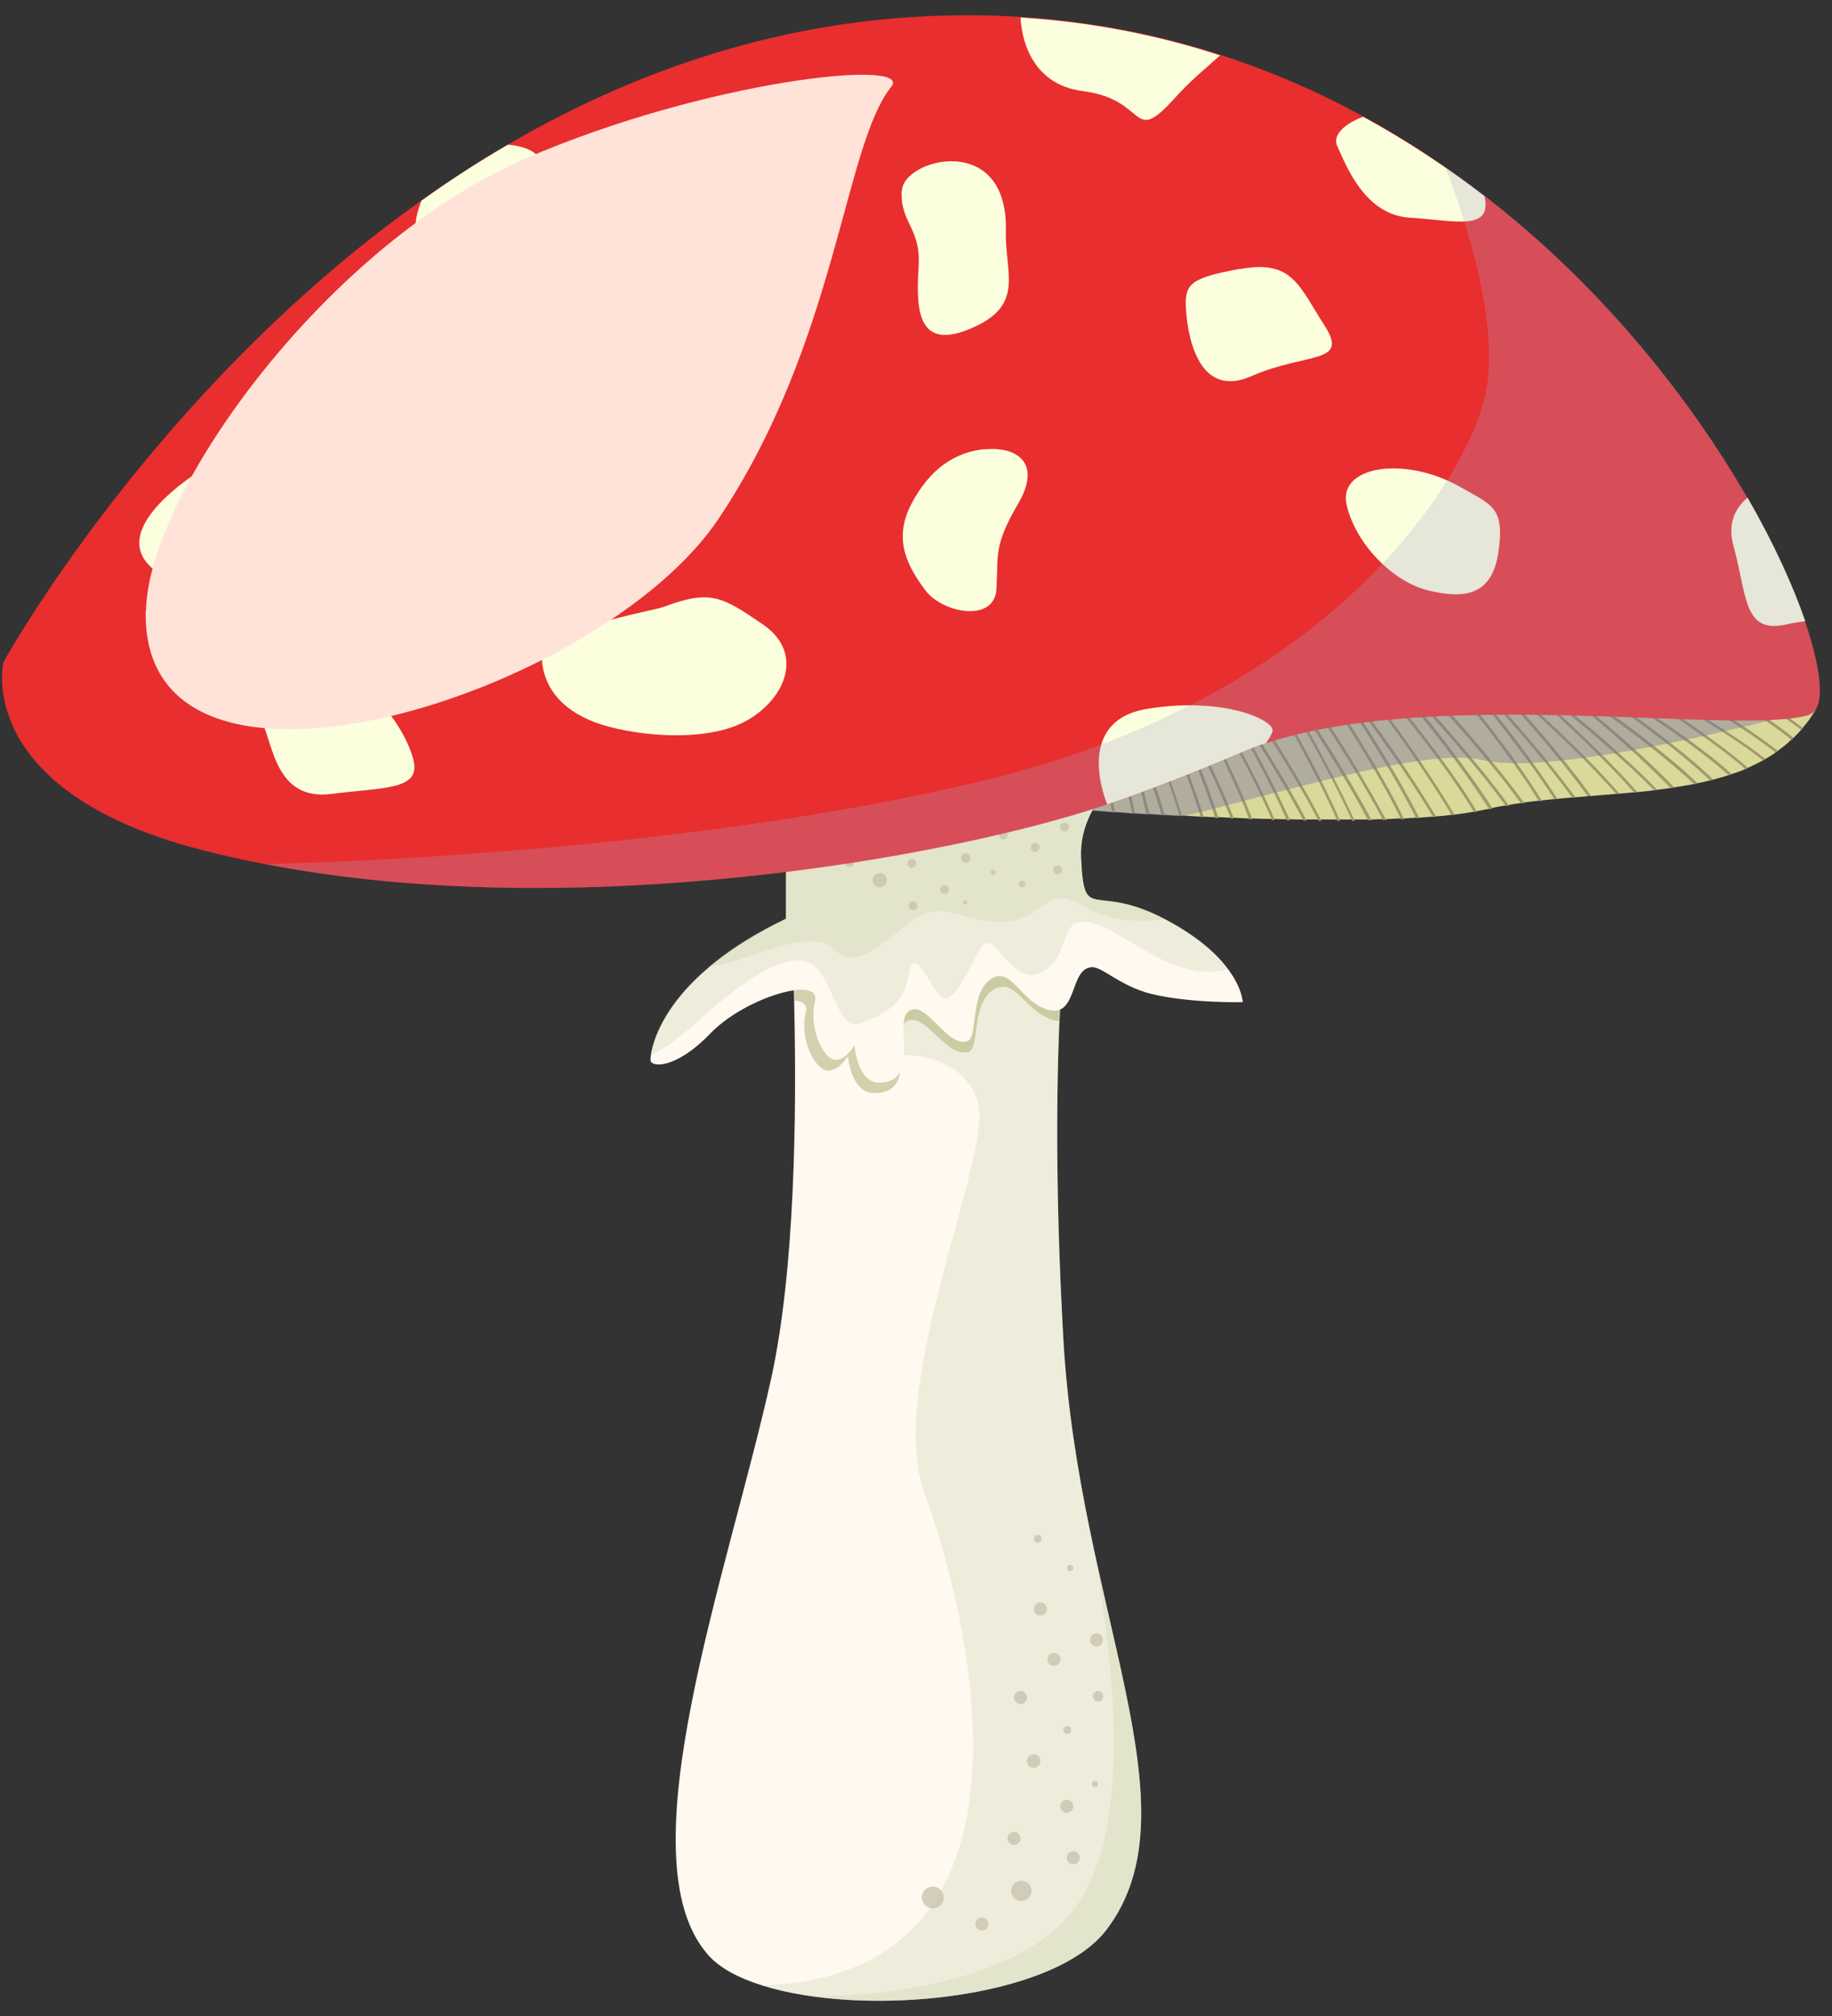 <svg width="60" height="66" viewBox="0 0 60 66" fill="none" xmlns="http://www.w3.org/2000/svg">
<rect x="0" y="0" width="60" height="66" fill="#333333" stroke="none"/>
<path d="M59.415 23.314C59.303 23.502 59.184 23.665 59.047 23.819C59.03 23.845 59.013 23.862 58.996 23.887C58.91 23.981 58.833 24.067 58.739 24.152C58.713 24.178 58.696 24.195 58.671 24.212C58.534 24.349 58.388 24.46 58.234 24.572C58.209 24.597 58.183 24.614 58.157 24.631C58.055 24.708 57.944 24.777 57.833 24.837C57.807 24.854 57.773 24.871 57.747 24.888C57.593 24.974 57.431 25.05 57.268 25.127C57.242 25.145 57.208 25.153 57.174 25.17C57.029 25.239 56.875 25.29 56.712 25.341C56.678 25.35 56.644 25.367 56.618 25.375C56.456 25.427 56.284 25.478 56.113 25.521C56.079 25.521 56.045 25.538 56.011 25.547C55.874 25.581 55.737 25.615 55.592 25.641C55.557 25.641 55.523 25.658 55.489 25.666C55.275 25.709 55.053 25.743 54.831 25.777C54.796 25.777 54.762 25.786 54.719 25.794C54.574 25.82 54.428 25.837 54.283 25.854C54.249 25.854 54.215 25.863 54.172 25.872C53.992 25.897 53.813 25.914 53.625 25.931C53.59 25.931 53.556 25.931 53.513 25.94C53.351 25.957 53.197 25.966 53.034 25.983C53 25.983 52.966 25.983 52.923 25.991C52.65 26.017 52.376 26.034 52.094 26.06C52.059 26.06 52.025 26.06 51.991 26.068C51.854 26.077 51.717 26.094 51.581 26.102C51.546 26.102 51.512 26.102 51.478 26.111C51.315 26.12 51.153 26.137 50.999 26.154C50.965 26.154 50.931 26.154 50.896 26.162C50.759 26.179 50.623 26.188 50.477 26.205C50.443 26.205 50.409 26.205 50.383 26.214C50.221 26.231 50.058 26.256 49.904 26.273C49.87 26.273 49.836 26.282 49.81 26.291C49.682 26.308 49.553 26.325 49.417 26.351C49.383 26.351 49.348 26.351 49.314 26.368C49.16 26.393 49.015 26.419 48.861 26.453C48.827 26.453 48.792 26.47 48.767 26.479C48.638 26.504 48.51 26.53 48.373 26.556C48.339 26.556 48.313 26.564 48.279 26.573C48.074 26.607 47.869 26.641 47.646 26.667C47.612 26.667 47.578 26.667 47.544 26.675C47.373 26.701 47.202 26.718 47.022 26.727C46.988 26.727 46.953 26.727 46.928 26.735C46.782 26.744 46.629 26.761 46.475 26.77C46.44 26.77 46.406 26.77 46.38 26.77C46.244 26.778 46.115 26.787 45.978 26.795C45.944 26.795 45.91 26.795 45.884 26.795C45.722 26.795 45.559 26.812 45.388 26.821C45.354 26.821 45.32 26.821 45.294 26.821C45.166 26.821 45.038 26.821 44.909 26.829C44.875 26.829 44.841 26.829 44.807 26.829C44.67 26.829 44.525 26.829 44.388 26.829H44.294C44.165 26.829 44.037 26.829 43.9 26.829H43.806C43.635 26.829 43.464 26.829 43.293 26.829C43.259 26.829 43.225 26.829 43.19 26.829C43.062 26.829 42.934 26.829 42.797 26.829H42.694C42.549 26.829 42.395 26.829 42.258 26.821C42.224 26.821 42.19 26.821 42.156 26.821C42.019 26.821 41.89 26.821 41.754 26.812C41.719 26.812 41.685 26.812 41.659 26.812C41.446 26.812 41.24 26.804 41.027 26.795C40.992 26.795 40.958 26.795 40.924 26.795C40.753 26.795 40.582 26.778 40.419 26.77C40.385 26.77 40.351 26.77 40.317 26.77C40.18 26.77 40.034 26.752 39.898 26.752C39.863 26.752 39.829 26.752 39.803 26.752C39.675 26.752 39.547 26.744 39.419 26.735C39.384 26.735 39.35 26.735 39.325 26.735C39.136 26.727 38.948 26.71 38.769 26.701C38.752 26.701 38.743 26.701 38.726 26.701C38.692 26.701 38.657 26.701 38.632 26.701C38.461 26.701 38.29 26.684 38.136 26.675C38.102 26.675 38.067 26.675 38.042 26.675C37.905 26.667 37.768 26.65 37.64 26.65C37.605 26.65 37.571 26.65 37.546 26.65C37.409 26.641 37.289 26.633 37.169 26.624C37.135 26.624 37.109 26.624 37.075 26.624C36.861 26.607 36.673 26.59 36.502 26.581C36.468 26.581 36.442 26.581 36.408 26.581C36.006 26.547 35.775 26.53 35.775 26.53C35.775 26.53 35.955 26.273 36.246 25.889C36.271 25.863 36.288 25.829 36.314 25.794C36.434 25.632 36.571 25.452 36.725 25.264C36.75 25.239 36.767 25.204 36.793 25.179C36.87 25.085 36.956 24.982 37.041 24.879C37.067 24.854 37.084 24.828 37.109 24.794C37.161 24.726 37.221 24.657 37.289 24.589C37.306 24.563 37.332 24.537 37.349 24.512C37.46 24.383 37.571 24.255 37.682 24.135C37.708 24.11 37.725 24.093 37.751 24.067C37.811 23.998 37.862 23.939 37.931 23.879C37.999 23.81 38.059 23.733 38.127 23.665C38.153 23.639 38.17 23.622 38.196 23.596C38.273 23.52 38.35 23.443 38.427 23.366C38.452 23.34 38.469 23.323 38.495 23.297C38.529 23.271 38.555 23.237 38.589 23.203C38.615 23.177 38.632 23.16 38.657 23.143C38.88 22.921 39.111 22.724 39.342 22.536C39.367 22.519 39.384 22.493 39.41 22.476C39.633 22.305 39.846 22.151 40.069 22.014C41.044 21.433 46.278 20.979 51.084 21.056C51.623 21.056 52.154 21.082 52.667 21.099C52.992 21.116 53.317 21.133 53.633 21.151C53.702 21.151 53.77 21.151 53.838 21.159C54.095 21.176 54.343 21.202 54.591 21.219C54.659 21.219 54.736 21.227 54.813 21.236C57.944 21.535 60.125 22.185 59.389 23.366L59.415 23.314Z" fill="#D9D99A"/>
<path d="M58.739 24.161C58.739 24.161 58.696 24.204 58.671 24.221C58.192 23.827 57.499 23.366 56.763 22.912C55.686 22.245 54.523 21.578 53.753 21.159C53.719 21.133 53.684 21.116 53.65 21.099C53.206 20.851 52.915 20.706 52.915 20.706L52.958 20.62C52.958 20.62 53.308 20.808 53.855 21.108C54.36 21.381 55.027 21.758 55.72 22.168C56.832 22.818 58.012 23.562 58.739 24.152V24.161Z" fill="#A3986C"/>
<path d="M59.047 23.827C59.047 23.827 59.013 23.87 58.996 23.896C58.525 23.537 57.91 23.126 57.26 22.715C56.344 22.142 55.361 21.587 54.617 21.176C54.488 21.099 54.36 21.031 54.249 20.971C53.744 20.689 53.411 20.517 53.411 20.517L53.453 20.44C53.453 20.44 54.027 20.74 54.839 21.202C55.25 21.433 55.728 21.706 56.216 21.988C57.234 22.587 58.32 23.263 59.047 23.836V23.827Z" fill="#A3986C"/>
<path d="M58.234 24.581C58.234 24.581 58.183 24.623 58.157 24.64C57.678 24.264 57.046 23.836 56.37 23.417C55.292 22.75 54.121 22.083 53.359 21.664C52.846 21.39 52.521 21.211 52.521 21.211L52.564 21.134C52.564 21.134 53.881 21.827 55.327 22.682C56.387 23.306 57.508 24.008 58.234 24.589V24.581Z" fill="#A3986C"/>
<path d="M57.833 24.845C57.833 24.845 57.773 24.879 57.747 24.896C57.276 24.52 56.635 24.093 55.959 23.673C54.882 23.006 53.719 22.339 52.949 21.929C52.444 21.646 52.111 21.475 52.111 21.475L52.154 21.398C52.154 21.398 53.471 22.091 54.916 22.947C55.977 23.571 57.097 24.272 57.833 24.854V24.845Z" fill="#A3986C"/>
<path d="M57.259 25.136C57.259 25.136 57.2 25.162 57.165 25.179C56.729 24.794 56.156 24.367 55.54 23.939C54.514 23.212 53.394 22.502 52.667 22.049C52.179 21.75 51.863 21.561 51.863 21.561L51.906 21.484C51.906 21.484 53.171 22.246 54.557 23.161C55.532 23.811 56.567 24.538 57.259 25.145V25.136Z" fill="#A3986C"/>
<path d="M56.712 25.35C56.712 25.35 56.644 25.375 56.618 25.384C56.156 24.956 55.48 24.452 54.762 23.947C53.727 23.229 52.607 22.519 51.871 22.066C51.384 21.766 51.067 21.578 51.067 21.578L51.11 21.501C51.11 21.501 52.376 22.254 53.77 23.169C54.873 23.887 56.036 24.708 56.721 25.35H56.712Z" fill="#A3986C"/>
<path d="M55.592 25.649C55.592 25.649 55.523 25.666 55.489 25.675C55.061 25.264 54.488 24.794 53.881 24.315C52.889 23.554 51.811 22.801 51.11 22.314C50.64 21.988 50.332 21.792 50.332 21.792L50.383 21.715C50.383 21.715 51.606 22.519 52.932 23.485C53.907 24.195 54.933 24.991 55.592 25.64V25.649Z" fill="#A3986C"/>
<path d="M56.113 25.53C56.113 25.53 56.045 25.547 56.011 25.555C55.583 25.145 55.002 24.657 54.386 24.187C53.394 23.426 52.316 22.673 51.615 22.186C51.144 21.861 50.836 21.664 50.836 21.664L50.879 21.587C50.879 21.587 52.102 22.391 53.428 23.357C54.411 24.076 55.455 24.871 56.105 25.521L56.113 25.53Z" fill="#A3986C"/>
<path d="M54.831 25.786C54.831 25.786 54.762 25.794 54.719 25.803C54.386 25.461 53.992 25.084 53.59 24.708C52.684 23.878 51.683 23.058 51.025 22.527C50.623 22.202 50.349 21.988 50.306 21.954L50.358 21.886C50.358 21.886 51.495 22.767 52.727 23.819C53.471 24.46 54.249 25.161 54.831 25.777V25.786Z" fill="#A3986C"/>
<path d="M54.283 25.854C54.283 25.854 54.215 25.863 54.172 25.871C53.864 25.555 53.505 25.213 53.129 24.879C52.222 24.058 51.221 23.229 50.563 22.707C50.127 22.356 49.844 22.134 49.844 22.134L49.904 22.065C49.904 22.065 51.042 22.946 52.273 23.998C52.975 24.606 53.71 25.264 54.283 25.863V25.854Z" fill="#A3986C"/>
<path d="M53.625 25.931C53.625 25.931 53.556 25.931 53.513 25.939C53.257 25.648 52.975 25.349 52.675 25.041C51.828 24.177 50.879 23.305 50.263 22.749C49.853 22.381 49.588 22.151 49.579 22.151L49.639 22.082C49.639 22.082 50.708 23.014 51.871 24.126C52.487 24.716 53.111 25.349 53.625 25.931Z" fill="#A3986C"/>
<path d="M53.043 25.982C53.043 25.982 52.975 25.982 52.932 25.991C52.633 25.649 52.273 25.273 51.906 24.896C51.05 24.032 50.101 23.169 49.485 22.621C49.075 22.253 48.801 22.023 48.801 22.023L48.861 21.954C48.861 21.954 49.938 22.878 51.102 23.99C51.786 24.64 52.504 25.358 53.043 25.991V25.982Z" fill="#A3986C"/>
<path d="M52.102 26.06C52.102 26.06 52.034 26.06 52 26.068C51.777 25.76 51.521 25.427 51.264 25.102C50.52 24.178 49.69 23.237 49.134 22.639C48.767 22.237 48.536 21.989 48.536 21.989L48.604 21.929C48.604 21.929 49.562 22.929 50.58 24.127C51.119 24.76 51.675 25.435 52.111 26.06H52.102Z" fill="#A3986C"/>
<path d="M51.598 26.112C51.598 26.112 51.529 26.112 51.495 26.12C51.281 25.821 51.042 25.513 50.794 25.197C50.05 24.273 49.211 23.332 48.664 22.733C48.296 22.331 48.065 22.083 48.057 22.083L48.125 22.023C48.125 22.023 49.083 23.024 50.101 24.221C50.623 24.837 51.161 25.504 51.598 26.103V26.112Z" fill="#A3986C"/>
<path d="M51.007 26.162C51.007 26.162 50.939 26.162 50.905 26.171C50.725 25.88 50.52 25.581 50.306 25.281C49.622 24.323 48.861 23.357 48.348 22.733C48.005 22.322 47.792 22.066 47.792 22.057L47.86 21.997C47.86 21.997 48.75 23.041 49.682 24.272C50.144 24.888 50.623 25.546 51.007 26.154V26.162Z" fill="#A3986C"/>
<path d="M50.494 26.223C50.494 26.223 50.426 26.223 50.4 26.231C50.169 25.846 49.879 25.427 49.579 25.008C48.895 24.05 48.125 23.084 47.612 22.468C47.27 22.058 47.048 21.801 47.048 21.801L47.116 21.741C47.116 21.741 48.005 22.776 48.955 24.008C49.511 24.735 50.084 25.53 50.503 26.223H50.494Z" fill="#A3986C"/>
<path d="M49.913 26.291C49.913 26.291 49.844 26.3 49.819 26.308C49.596 26.009 49.357 25.684 49.1 25.367C48.356 24.444 47.518 23.503 46.971 22.904C46.603 22.511 46.372 22.254 46.372 22.254L46.44 22.194C46.44 22.194 47.398 23.195 48.416 24.392C48.946 25.017 49.485 25.684 49.921 26.291H49.913Z" fill="#A3986C"/>
<path d="M49.425 26.375C49.425 26.375 49.357 26.375 49.323 26.393C49.109 26.093 48.861 25.785 48.613 25.469C47.869 24.545 47.039 23.605 46.492 23.006C46.124 22.612 45.885 22.356 45.885 22.356L45.953 22.296C45.953 22.296 46.911 23.297 47.928 24.494C48.45 25.11 48.989 25.768 49.425 26.375Z" fill="#A3986C"/>
<path d="M48.869 26.471C48.869 26.471 48.801 26.488 48.775 26.497C48.587 26.197 48.365 25.872 48.142 25.556C47.467 24.598 46.697 23.631 46.192 23.007C45.85 22.596 45.636 22.331 45.636 22.331L45.705 22.271C45.705 22.271 46.594 23.306 47.526 24.547C48.005 25.171 48.493 25.855 48.886 26.471H48.869Z" fill="#A3986C"/>
<path d="M48.373 26.573C48.373 26.573 48.313 26.581 48.279 26.59C48.031 26.18 47.723 25.726 47.407 25.273C46.723 24.315 45.944 23.357 45.44 22.733C45.098 22.322 44.875 22.066 44.875 22.066L44.944 22.006C44.944 22.006 45.833 23.041 46.774 24.272C47.355 25.034 47.954 25.855 48.373 26.573Z" fill="#A3986C"/>
<path d="M47.646 26.676C47.646 26.676 47.578 26.676 47.544 26.685C47.381 26.411 47.202 26.112 47.013 25.829C46.389 24.854 45.671 23.862 45.192 23.229C44.875 22.81 44.67 22.537 44.67 22.537L44.738 22.485C44.738 22.485 45.568 23.546 46.44 24.812C46.859 25.427 47.287 26.078 47.638 26.676H47.646Z" fill="#A3986C"/>
<path d="M47.031 26.744C47.031 26.744 46.962 26.744 46.936 26.752C46.774 26.47 46.586 26.171 46.389 25.871C45.765 24.896 45.046 23.904 44.576 23.271C44.259 22.852 44.054 22.579 44.054 22.579L44.123 22.527C44.123 22.527 44.952 23.588 45.825 24.854C46.244 25.469 46.68 26.137 47.039 26.744H47.031Z" fill="#A3986C"/>
<path d="M46.475 26.787C46.475 26.787 46.406 26.787 46.38 26.787C45.756 25.547 44.824 24.076 44.268 23.229C43.986 22.793 43.798 22.519 43.789 22.519L43.866 22.468C43.866 22.468 44.627 23.562 45.406 24.854C45.79 25.478 46.167 26.154 46.483 26.77L46.475 26.787Z" fill="#A3986C"/>
<path d="M45.978 26.821C45.978 26.821 45.91 26.821 45.885 26.821C45.26 25.513 44.182 23.819 43.558 22.887C43.267 22.451 43.079 22.177 43.079 22.177L43.156 22.126C43.156 22.126 43.917 23.221 44.704 24.512C45.175 25.273 45.645 26.103 45.987 26.821H45.978Z" fill="#A3986C"/>
<path d="M45.388 26.846C45.388 26.846 45.32 26.846 45.294 26.846C44.687 25.692 43.892 24.434 43.387 23.673C43.105 23.237 42.917 22.963 42.917 22.963L42.994 22.912C42.994 22.912 43.746 24.007 44.525 25.307C44.824 25.811 45.132 26.342 45.397 26.846H45.388Z" fill="#A3986C"/>
<path d="M44.909 26.855C44.909 26.855 44.841 26.855 44.807 26.855C44.2 25.7 43.396 24.434 42.9 23.665C42.617 23.228 42.429 22.955 42.429 22.955L42.506 22.903C42.506 22.903 43.259 23.998 44.037 25.298C44.336 25.803 44.653 26.333 44.918 26.846L44.909 26.855Z" fill="#A3986C"/>
<path d="M44.379 26.873H44.285C43.755 25.701 43.045 24.41 42.592 23.631C42.335 23.187 42.164 22.913 42.164 22.913L42.241 22.87C42.241 22.87 42.917 23.991 43.601 25.308C43.866 25.821 44.14 26.36 44.371 26.881L44.379 26.873Z" fill="#A3986C"/>
<path d="M43.892 26.872H43.798C43.25 25.606 42.412 24.093 41.907 23.22C41.651 22.775 41.48 22.502 41.48 22.502L41.557 22.459C41.557 22.459 42.241 23.579 42.934 24.896C43.276 25.547 43.618 26.239 43.892 26.881V26.872Z" fill="#A3986C"/>
<path d="M43.284 26.872C43.284 26.872 43.216 26.872 43.182 26.872C42.566 25.683 41.719 24.34 41.198 23.553C40.915 23.117 40.727 22.843 40.727 22.843L40.804 22.792C40.804 22.792 41.557 23.887 42.335 25.187C42.669 25.743 43.002 26.324 43.284 26.88V26.872Z" fill="#A3986C"/>
<path d="M42.788 26.863H42.686C42.07 25.674 41.223 24.34 40.71 23.553C40.428 23.117 40.24 22.843 40.24 22.843L40.317 22.792C40.317 22.792 41.069 23.887 41.848 25.187C42.173 25.734 42.515 26.316 42.797 26.872L42.788 26.863Z" fill="#A3986C"/>
<path d="M42.25 26.856C42.25 26.856 42.181 26.856 42.147 26.856C41.617 25.65 40.873 24.307 40.411 23.503C40.154 23.058 39.983 22.785 39.983 22.776L40.06 22.733C40.06 22.733 40.736 23.854 41.428 25.171C41.719 25.727 42.002 26.3 42.25 26.856Z" fill="#A3986C"/>
<path d="M41.754 26.847C41.754 26.847 41.685 26.847 41.659 26.847C41.112 25.556 40.248 23.999 39.727 23.11C39.564 22.819 39.427 22.605 39.359 22.485C39.316 22.417 39.299 22.383 39.299 22.383L39.376 22.34C39.376 22.34 39.393 22.374 39.427 22.434C39.598 22.725 40.171 23.683 40.753 24.777C41.112 25.462 41.48 26.189 41.754 26.856V26.847Z" fill="#A3986C"/>
<path d="M41.018 26.822C41.018 26.822 40.95 26.822 40.915 26.822C40.847 26.651 40.779 26.479 40.71 26.3C40.274 25.265 39.752 24.221 39.402 23.546C39.171 23.093 39.017 22.81 39.017 22.81L39.094 22.768C39.094 22.768 39.709 23.896 40.334 25.239C40.573 25.752 40.813 26.3 41.018 26.822Z" fill="#A3986C"/>
<path d="M40.411 26.795C40.411 26.795 40.342 26.795 40.308 26.795C40.24 26.607 40.163 26.418 40.077 26.23C39.641 25.195 39.119 24.143 38.769 23.468C38.709 23.348 38.649 23.237 38.598 23.143C38.461 22.886 38.384 22.732 38.384 22.732L38.461 22.689C38.461 22.689 38.538 22.835 38.666 23.083C38.897 23.519 39.299 24.297 39.701 25.161C39.949 25.691 40.197 26.265 40.411 26.795Z" fill="#A3986C"/>
<path d="M39.898 26.777C39.898 26.777 39.829 26.777 39.803 26.777C39.41 25.554 38.837 24.186 38.478 23.373C38.469 23.348 38.461 23.331 38.452 23.305C38.273 22.903 38.153 22.646 38.153 22.646L38.238 22.612C38.238 22.612 38.35 22.852 38.521 23.237C38.717 23.69 39 24.34 39.282 25.05C39.504 25.614 39.718 26.213 39.906 26.777H39.898Z" fill="#A3986C"/>
<path d="M39.419 26.752C39.419 26.752 39.35 26.752 39.325 26.752C39.017 25.734 38.538 24.529 38.144 23.613C38.033 23.348 37.922 23.1 37.828 22.895C37.631 22.45 37.503 22.177 37.494 22.177L37.58 22.134C37.58 22.134 37.853 22.715 38.213 23.536C38.35 23.853 38.495 24.203 38.64 24.571C38.923 25.281 39.213 26.059 39.419 26.744V26.752Z" fill="#A3986C"/>
<path d="M38.726 26.709C38.726 26.709 38.657 26.709 38.632 26.709C38.358 25.803 37.999 24.845 37.7 24.092C37.605 23.861 37.52 23.647 37.443 23.468C37.263 23.032 37.144 22.758 37.144 22.758L37.229 22.724C37.229 22.724 37.46 23.254 37.759 24.032C37.896 24.366 38.033 24.742 38.178 25.136C38.367 25.649 38.555 26.196 38.717 26.726L38.726 26.709Z" fill="#A3986C"/>
<path d="M38.136 26.676C38.136 26.676 38.067 26.676 38.042 26.676C37.836 25.966 37.563 25.205 37.315 24.546C37.135 24.085 36.964 23.657 36.836 23.332C36.656 22.896 36.536 22.622 36.536 22.622L36.622 22.588C36.622 22.588 36.981 23.4 37.383 24.47C37.452 24.64 37.52 24.812 37.58 24.991C37.785 25.538 37.982 26.12 38.144 26.676H38.136Z" fill="#A3986C"/>
<path d="M37.64 26.641C37.64 26.641 37.571 26.641 37.546 26.641C37.409 26.042 37.238 25.418 37.067 24.836C36.87 24.195 36.673 23.596 36.536 23.177C36.391 22.766 36.297 22.51 36.297 22.51L36.383 22.476C36.383 22.476 36.759 23.502 37.135 24.751C37.315 25.358 37.503 26.016 37.64 26.641Z" fill="#A3986C"/>
<path d="M37.169 26.608C37.169 26.608 37.109 26.608 37.075 26.608C36.981 26.171 36.87 25.692 36.742 25.23C36.468 24.247 36.152 23.28 35.938 22.656C35.792 22.246 35.698 21.98 35.698 21.98L35.784 21.946C35.784 21.946 36.365 23.511 36.819 25.145C36.956 25.641 37.075 26.146 37.169 26.616V26.608Z" fill="#A3986C"/>
<path d="M36.511 26.555C36.511 26.555 36.451 26.555 36.417 26.555C36.374 26.325 36.314 26.094 36.254 25.854C35.963 24.674 35.544 23.417 35.288 22.664C35.142 22.253 35.048 21.988 35.048 21.988L35.134 21.954C35.134 21.954 35.869 23.93 36.331 25.76C36.4 26.034 36.459 26.299 36.511 26.564V26.555Z" fill="#A3986C"/>
<g style="mix-blend-mode:multiply" opacity="0.4">
<path d="M58.517 23.442C58.517 23.442 50.913 25.47 48.536 24.879C46.791 24.443 41.899 25.974 38.769 26.718C38.752 26.718 38.743 26.718 38.726 26.718C38.692 26.718 38.657 26.718 38.632 26.718C38.461 26.718 38.29 26.701 38.136 26.692C38.102 26.692 38.067 26.692 38.042 26.692C37.905 26.684 37.768 26.667 37.64 26.667C37.605 26.667 37.571 26.667 37.546 26.667C37.409 26.658 37.289 26.65 37.169 26.641C37.135 26.641 37.109 26.641 37.075 26.641C36.861 26.624 36.673 26.607 36.502 26.598C36.468 26.598 36.442 26.598 36.408 26.598C36.006 26.564 35.775 26.547 35.775 26.547C35.775 26.547 35.955 26.291 36.246 25.906C36.271 25.88 36.288 25.846 36.314 25.812C36.434 25.649 36.571 25.47 36.725 25.281C36.75 25.256 36.767 25.221 36.793 25.196C36.87 25.102 36.956 24.999 37.041 24.896C37.067 24.871 37.084 24.845 37.109 24.811C37.161 24.742 37.221 24.674 37.289 24.606C37.306 24.58 37.332 24.554 37.349 24.529C37.46 24.4 37.571 24.272 37.682 24.152C37.708 24.127 37.725 24.11 37.751 24.084C37.811 24.015 37.862 23.956 37.931 23.896L51.076 21.073L52.042 20.868L52.658 21.125L58.5 23.52L58.517 23.442Z" fill="#736CA3"/>
</g>
<path d="M36.237 63.179C34.501 65.454 28.309 66.052 24.965 65.001C24.169 64.752 23.536 64.41 23.169 63.974C20.415 60.793 23.844 51.513 25.256 45.133C26.025 41.635 26.102 36.589 26.008 32.74C25.948 30.157 25.811 28.122 25.76 27.446C25.752 27.292 25.743 27.206 25.743 27.206C25.743 27.206 37.469 22.425 36.365 24.076C36.271 24.221 36.177 24.401 36.083 24.615C35.647 25.607 35.228 27.352 34.954 29.909C34.843 30.944 34.758 32.116 34.698 33.424C34.578 36.238 34.595 39.702 34.826 43.841C35.331 52.727 39.273 59.193 36.237 63.179Z" fill="#FFF9F0"/>
<g style="mix-blend-mode:multiply" opacity="0.27">
<path d="M36.237 63.178C34.723 65.154 29.848 65.872 26.402 65.325C26.35 65.325 26.316 65.316 26.308 65.308C25.828 65.231 25.384 65.128 24.973 65C34.467 64.675 31.927 53.411 30.259 48.818C29.019 45.414 32.5 37.785 32.038 36.126C31.576 34.467 29.6 34.544 29.6 34.544L28.54 31.644L34.954 29.908C34.843 30.943 34.758 32.115 34.698 33.423C34.578 36.237 34.595 39.701 34.826 43.84C34.988 46.629 35.484 49.186 35.998 51.495C37.118 56.541 38.315 60.441 36.237 63.169V63.178Z" fill="#C0CCA3"/>
</g>
<g style="mix-blend-mode:multiply" opacity="0.53">
<path d="M36.083 24.623C35.459 26.009 34.903 28.891 34.706 33.432C34.663 33.432 34.629 33.432 34.578 33.415C33.569 33.184 33.278 31.944 32.534 32.406C31.798 32.868 32.098 34.313 31.721 34.433C30.994 34.664 30.276 33.073 29.686 33.441C29.096 33.809 30.148 35.784 28.625 35.784C27.864 35.784 27.77 34.57 27.77 34.57C27.77 34.57 27.428 35.143 27.034 35.032C26.641 34.92 26.179 33.971 26.393 33.124C26.453 32.893 26.299 32.774 26.008 32.757C25.948 30.174 25.811 28.138 25.76 27.462C27.291 26.984 33.184 25.179 36.075 24.632L36.083 24.623Z" fill="#ABAB74"/>
</g>
<path d="M40.702 32.809C40.702 32.809 38.983 32.851 37.691 32.535C36.682 32.278 36.083 31.637 35.758 31.663C35.023 31.705 35.296 33.296 34.355 33.065C33.415 32.834 33.133 31.594 32.448 32.056C31.756 32.518 32.038 33.963 31.687 34.083C31.011 34.314 30.327 32.723 29.78 33.091C29.224 33.459 30.216 35.434 28.788 35.443C28.078 35.443 27.984 34.22 27.984 34.22C27.984 34.22 27.659 34.793 27.291 34.682C26.923 34.571 26.487 33.621 26.692 32.774C26.898 31.928 24.417 32.638 23.263 33.835C22.108 35.032 21.304 34.938 21.304 34.707C21.304 34.682 21.304 34.639 21.313 34.571C21.39 33.998 21.954 31.902 25.743 30.08V27.232C25.743 27.232 36.836 23.503 37.272 24.222C37.708 24.932 35.305 25.872 35.407 28.088C35.51 30.303 35.792 28.84 38.196 30.115C39.273 30.688 39.898 31.278 40.24 31.757C40.702 32.381 40.702 32.834 40.702 32.834V32.809Z" fill="#FFF9F0"/>
<g style="mix-blend-mode:multiply" opacity="0.27">
<path d="M40.24 31.731C38.41 32.218 36.793 30.414 35.698 30.2C34.603 29.995 35.142 31.269 34.125 31.825C33.115 32.381 32.559 30.294 32.123 31.029C31.696 31.765 31.268 32.774 30.917 32.689C30.575 32.595 29.917 30.781 29.763 31.885C29.609 32.988 28.779 33.262 28.172 33.51C27.556 33.758 27.308 32.432 26.855 31.825C26.393 31.209 25.444 31.115 23.015 33.296C22.185 34.04 21.655 34.399 21.304 34.553C21.364 34.143 21.663 32.954 23.211 31.654C23.836 31.132 24.648 30.585 25.735 30.072V27.224C25.735 27.224 36.827 23.495 37.263 24.213C37.7 24.923 35.296 25.864 35.399 28.079C35.502 30.294 35.784 28.831 38.187 30.106C39.265 30.679 39.889 31.269 40.231 31.748L40.24 31.731Z" fill="#C0CCA3"/>
</g>
<g style="mix-blend-mode:multiply" opacity="0.27">
<path d="M38.196 30.097C35.048 30.448 35.45 28.677 33.971 29.772C32.491 30.867 31.029 29.336 30.071 30.012C29.121 30.687 28.044 31.791 27.402 31.149C26.761 30.508 25.863 30.875 24.178 31.423C23.785 31.551 23.468 31.62 23.211 31.654C23.836 31.132 24.648 30.585 25.735 30.072V27.224C25.735 27.224 36.827 23.495 37.263 24.213C37.7 24.923 35.296 25.864 35.399 28.079C35.502 30.294 35.784 28.831 38.187 30.106L38.196 30.097Z" fill="#C0CCA3"/>
</g>
<g style="mix-blend-mode:multiply" opacity="0.77">
<path d="M30.55 62.477C30.748 62.477 30.909 62.316 30.909 62.118C30.909 61.92 30.748 61.759 30.55 61.759C30.351 61.759 30.19 61.92 30.19 62.118C30.19 62.316 30.351 62.477 30.55 62.477Z" fill="#C9C1AD"/>
</g>
<g style="mix-blend-mode:multiply" opacity="0.77">
<path d="M33.209 60.398C33.328 60.398 33.423 60.303 33.423 60.184C33.423 60.066 33.328 59.971 33.209 59.971C33.091 59.971 32.996 60.066 32.996 60.184C32.996 60.303 33.091 60.398 33.209 60.398Z" fill="#C9C1AD"/>
</g>
<g style="mix-blend-mode:multiply" opacity="0.77">
<path d="M32.157 63.204C32.276 63.204 32.371 63.108 32.371 62.99C32.371 62.872 32.276 62.776 32.157 62.776C32.039 62.776 31.944 62.872 31.944 62.99C31.944 63.108 32.039 63.204 32.157 63.204Z" fill="#C9C1AD"/>
</g>
<g style="mix-blend-mode:multiply" opacity="0.77">
<path d="M34.937 59.348C35.055 59.348 35.151 59.252 35.151 59.134C35.151 59.016 35.055 58.92 34.937 58.92C34.819 58.92 34.723 59.016 34.723 59.134C34.723 59.252 34.819 59.348 34.937 59.348Z" fill="#C9C1AD"/>
</g>
<g style="mix-blend-mode:multiply" opacity="0.77">
<path d="M35.861 58.509C35.917 58.509 35.963 58.463 35.963 58.406C35.963 58.35 35.917 58.304 35.861 58.304C35.804 58.304 35.758 58.35 35.758 58.406C35.758 58.463 35.804 58.509 35.861 58.509Z" fill="#C9C1AD"/>
</g>
<g style="mix-blend-mode:multiply" opacity="0.77">
<path d="M35.151 61.032C35.269 61.032 35.365 60.936 35.365 60.818C35.365 60.7 35.269 60.605 35.151 60.605C35.033 60.605 34.937 60.7 34.937 60.818C34.937 60.936 35.033 61.032 35.151 61.032Z" fill="#C9C1AD"/>
</g>
<g style="mix-blend-mode:multiply" opacity="0.77">
<path d="M34.954 56.764C35.025 56.764 35.083 56.707 35.083 56.636C35.083 56.565 35.025 56.508 34.954 56.508C34.883 56.508 34.826 56.565 34.826 56.636C34.826 56.707 34.883 56.764 34.954 56.764Z" fill="#C9C1AD"/>
</g>
<g style="mix-blend-mode:multiply" opacity="0.77">
<path d="M33.449 62.237C33.633 62.237 33.782 62.088 33.782 61.904C33.782 61.72 33.633 61.57 33.449 61.57C33.265 61.57 33.115 61.72 33.115 61.904C33.115 62.088 33.265 62.237 33.449 62.237Z" fill="#C9C1AD"/>
</g>
<g style="mix-blend-mode:multiply" opacity="0.77">
<path d="M33.851 57.876C33.974 57.876 34.073 57.777 34.073 57.654C34.073 57.531 33.974 57.432 33.851 57.432C33.728 57.432 33.629 57.531 33.629 57.654C33.629 57.777 33.728 57.876 33.851 57.876Z" fill="#C9C1AD"/>
</g>
<g style="mix-blend-mode:multiply" opacity="0.77">
<path d="M34.518 54.541C34.636 54.541 34.732 54.445 34.732 54.327C34.732 54.209 34.636 54.113 34.518 54.113C34.4 54.113 34.304 54.209 34.304 54.327C34.304 54.445 34.4 54.541 34.518 54.541Z" fill="#C9C1AD"/>
</g>
<g style="mix-blend-mode:multiply" opacity="0.77">
<path d="M33.423 55.789C33.541 55.789 33.637 55.693 33.637 55.575C33.637 55.457 33.541 55.361 33.423 55.361C33.305 55.361 33.209 55.457 33.209 55.575C33.209 55.693 33.305 55.789 33.423 55.789Z" fill="#C9C1AD"/>
</g>
<g style="mix-blend-mode:multiply" opacity="0.77">
<path d="M34.073 52.889C34.191 52.889 34.287 52.794 34.287 52.676C34.287 52.558 34.191 52.462 34.073 52.462C33.955 52.462 33.859 52.558 33.859 52.676C33.859 52.794 33.955 52.889 34.073 52.889Z" fill="#C9C1AD"/>
</g>
<g style="mix-blend-mode:multiply" opacity="0.77">
<path d="M35.048 51.436C35.105 51.436 35.151 51.39 35.151 51.333C35.151 51.276 35.105 51.23 35.048 51.23C34.992 51.23 34.946 51.276 34.946 51.333C34.946 51.39 34.992 51.436 35.048 51.436Z" fill="#C9C1AD"/>
</g>
<g style="mix-blend-mode:multiply" opacity="0.77">
<path d="M35.912 53.899C36.03 53.899 36.126 53.804 36.126 53.685C36.126 53.567 36.03 53.472 35.912 53.472C35.794 53.472 35.698 53.567 35.698 53.685C35.698 53.804 35.794 53.899 35.912 53.899Z" fill="#C9C1AD"/>
</g>
<g style="mix-blend-mode:multiply" opacity="0.77">
<path d="M33.988 50.504C34.059 50.504 34.116 50.446 34.116 50.375C34.116 50.304 34.059 50.247 33.988 50.247C33.917 50.247 33.859 50.304 33.859 50.375C33.859 50.446 33.917 50.504 33.988 50.504Z" fill="#C9C1AD"/>
</g>
<g style="mix-blend-mode:multiply" opacity="0.77">
<path d="M35.963 55.703C36.058 55.703 36.134 55.627 36.134 55.532C36.134 55.438 36.058 55.361 35.963 55.361C35.869 55.361 35.792 55.438 35.792 55.532C35.792 55.627 35.869 55.703 35.963 55.703Z" fill="#C9C1AD"/>
</g>
<g style="mix-blend-mode:multiply" opacity="0.77">
<path d="M29.865 28.412C29.946 28.412 30.011 28.347 30.011 28.267C30.011 28.186 29.946 28.121 29.865 28.121C29.785 28.121 29.72 28.186 29.72 28.267C29.72 28.347 29.785 28.412 29.865 28.412Z" fill="#C9C1AD"/>
</g>
<g style="mix-blend-mode:multiply" opacity="0.77">
<path d="M27.821 28.386C27.902 28.386 27.967 28.32 27.967 28.24C27.967 28.16 27.902 28.095 27.821 28.095C27.741 28.095 27.676 28.16 27.676 28.24C27.676 28.32 27.741 28.386 27.821 28.386Z" fill="#C9C1AD"/>
</g>
<g style="mix-blend-mode:multiply" opacity="0.77">
<path d="M30.934 29.267C31.015 29.267 31.08 29.202 31.08 29.122C31.08 29.042 31.015 28.977 30.934 28.977C30.854 28.977 30.789 29.042 30.789 29.122C30.789 29.202 30.854 29.267 30.934 29.267Z" fill="#C9C1AD"/>
</g>
<g style="mix-blend-mode:multiply" opacity="0.77">
<path d="M31.61 29.61C31.648 29.61 31.678 29.579 31.678 29.541C31.678 29.503 31.648 29.473 31.61 29.473C31.572 29.473 31.542 29.503 31.542 29.541C31.542 29.579 31.572 29.61 31.61 29.61Z" fill="#C9C1AD"/>
</g>
<g style="mix-blend-mode:multiply" opacity="0.77">
<path d="M29.908 29.798C29.988 29.798 30.053 29.733 30.053 29.652C30.053 29.572 29.988 29.507 29.908 29.507C29.828 29.507 29.763 29.572 29.763 29.652C29.763 29.733 29.828 29.798 29.908 29.798Z" fill="#C9C1AD"/>
</g>
<g style="mix-blend-mode:multiply" opacity="0.77">
<path d="M32.534 28.643C32.581 28.643 32.619 28.604 32.619 28.557C32.619 28.51 32.581 28.472 32.534 28.472C32.487 28.472 32.448 28.51 32.448 28.557C32.448 28.604 32.487 28.643 32.534 28.643Z" fill="#C9C1AD"/>
</g>
<g style="mix-blend-mode:multiply" opacity="0.77">
<path d="M28.813 29.045C28.941 29.045 29.044 28.942 29.044 28.814C29.044 28.686 28.941 28.583 28.813 28.583C28.686 28.583 28.582 28.686 28.582 28.814C28.582 28.942 28.686 29.045 28.813 29.045Z" fill="#C9C1AD"/>
</g>
<g style="mix-blend-mode:multiply" opacity="0.77">
<path d="M31.627 28.241C31.712 28.241 31.781 28.172 31.781 28.087C31.781 28.002 31.712 27.933 31.627 27.933C31.542 27.933 31.473 28.002 31.473 28.087C31.473 28.172 31.542 28.241 31.627 28.241Z" fill="#C9C1AD"/>
</g>
<g style="mix-blend-mode:multiply" opacity="0.77">
<path d="M33.902 27.889C33.983 27.889 34.048 27.824 34.048 27.744C34.048 27.664 33.983 27.599 33.902 27.599C33.822 27.599 33.757 27.664 33.757 27.744C33.757 27.824 33.822 27.889 33.902 27.889Z" fill="#C9C1AD"/>
</g>
<g style="mix-blend-mode:multiply" opacity="0.77">
<path d="M32.859 27.479C32.939 27.479 33.004 27.414 33.004 27.334C33.004 27.254 32.939 27.189 32.859 27.189C32.779 27.189 32.713 27.254 32.713 27.334C32.713 27.414 32.779 27.479 32.859 27.479Z" fill="#C9C1AD"/>
</g>
<g style="mix-blend-mode:multiply" opacity="0.77">
<path d="M34.86 27.223C34.94 27.223 35.005 27.158 35.005 27.078C35.005 26.998 34.94 26.933 34.86 26.933C34.78 26.933 34.715 26.998 34.715 27.078C34.715 27.158 34.78 27.223 34.86 27.223Z" fill="#C9C1AD"/>
</g>
<g style="mix-blend-mode:multiply" opacity="0.77">
<path d="M34.638 28.626C34.718 28.626 34.783 28.561 34.783 28.48C34.783 28.4 34.718 28.335 34.638 28.335C34.557 28.335 34.492 28.4 34.492 28.48C34.492 28.561 34.557 28.626 34.638 28.626Z" fill="#C9C1AD"/>
</g>
<g style="mix-blend-mode:multiply" opacity="0.77">
<path d="M33.475 29.053C33.536 29.053 33.586 29.004 33.586 28.942C33.586 28.881 33.536 28.831 33.475 28.831C33.413 28.831 33.363 28.881 33.363 28.942C33.363 29.004 33.413 29.053 33.475 29.053Z" fill="#C9C1AD"/>
</g>
<g style="mix-blend-mode:multiply" opacity="0.27">
<path d="M36.237 63.178C34.723 65.154 29.848 65.872 26.402 65.325C27.3 65.427 32.773 65.265 34.98 62.75C37.648 59.714 35.929 52.137 35.998 51.495C37.118 56.541 38.315 60.441 36.237 63.169V63.178Z" fill="#C0CCA3"/>
</g>
<path d="M59.261 23.4C57.088 24.101 47.082 22.459 41.463 24.332C41.198 24.409 40.95 24.512 40.702 24.614C39.068 25.307 37.605 25.88 36.263 26.333C31.259 28.035 18.927 30.285 8.646 28.283C7.936 28.146 7.235 27.992 6.551 27.813C-0.89 25.871 0.111 21.681 0.111 21.681C0.111 21.681 4.977 12.829 13.795 6.568C14.693 5.927 15.634 5.311 16.626 4.738C21.022 2.172 26.222 0.402 32.149 0.504C32.585 0.504 33.004 0.53 33.432 0.556C35.767 0.701 37.948 1.137 39.966 1.796C41.634 2.334 43.199 3.019 44.653 3.814C45.585 4.319 46.475 4.875 47.321 5.465C47.766 5.773 48.202 6.089 48.621 6.414C52.521 9.425 55.386 13.119 57.217 16.284C58.089 17.798 58.713 19.183 59.107 20.329C59.706 22.065 59.757 23.229 59.261 23.391V23.4Z" fill="#E82E2E"/>
<path d="M6.85 15.223C6.85 15.223 3.54 17.121 4.883 18.507C6.226 19.892 8.963 19.337 9.091 18.139C9.219 16.942 8.381 14.889 6.85 15.223Z" fill="#FCFFDE"/>
<path d="M9.75 22.305C9.75 22.305 8.373 23.032 8.672 23.854C8.971 24.675 9.194 26.206 10.853 25.992C12.512 25.778 13.735 25.872 13.556 24.948C13.376 24.025 11.931 21.485 9.75 22.305Z" fill="#FCFFDE"/>
<path d="M21.766 19.859C21.313 20.03 17.686 20.594 17.746 21.578C17.806 22.561 18.482 23.348 19.739 23.733C20.996 24.118 23.237 24.306 24.494 23.57C25.752 22.835 26.333 21.364 24.982 20.44C23.631 19.517 23.263 19.303 21.758 19.859H21.766Z" fill="#FCFFDE"/>
<path d="M13.633 13.915C13.59 13.607 15.625 11.64 18.884 11.64C22.142 11.64 22.938 12.717 22.502 13.692C22.065 14.667 20.628 14.796 19.525 14.12C18.422 13.444 16.763 14.89 14.984 15.069C13.205 15.249 13.675 14.214 13.633 13.906V13.915Z" fill="#FCFFDE"/>
<path d="M21.757 6.884C21.638 8.022 23.75 8.663 25.161 7.894C26.573 7.124 26.846 6.081 26.111 5.473C25.375 4.866 21.877 5.747 21.757 6.884Z" fill="#FCFFDE"/>
<path d="M14.436 7.689C13.402 8.048 13.538 7.261 13.803 6.569C14.701 5.927 15.642 5.311 16.634 4.738C17.216 4.781 17.669 4.995 17.755 5.371C17.943 6.261 16.155 7.09 14.445 7.689H14.436Z" fill="#FCFFDE"/>
<path d="M29.532 6.234C29.472 7.277 30.148 7.465 30.088 8.654C30.028 9.843 29.9 11.537 31.747 10.775C33.594 10.014 32.91 8.996 32.944 7.551C33.013 4.301 29.6 5.19 29.54 6.234H29.532Z" fill="#FCFFDE"/>
<path d="M32.26 14.702C31.285 14.796 30.447 15.343 29.84 16.515C29.233 17.687 29.746 18.568 30.302 19.32C30.857 20.073 32.577 20.406 32.636 19.277C32.696 18.148 32.542 17.866 33.346 16.489C34.15 15.112 33.252 14.616 32.269 14.71L32.26 14.702Z" fill="#FCFFDE"/>
<path d="M40.616 8.8C39.042 9.091 38.803 9.27 38.837 10.04C38.871 10.81 39.171 13.111 40.984 12.315C42.797 11.52 44.208 11.939 43.379 10.656C42.549 9.373 42.335 8.484 40.616 8.809V8.8Z" fill="#FCFFDE"/>
<path d="M39.966 1.805C39.598 2.147 39.042 2.583 38.486 3.199C37.015 4.824 37.631 3.259 35.476 2.985C33.671 2.754 33.449 1.095 33.423 0.573C35.758 0.719 37.939 1.155 39.958 1.813L39.966 1.805Z" fill="#FCFFDE"/>
<path d="M46.158 7.125C44.653 7.03 44.046 5.311 43.789 4.764C43.644 4.43 44.02 4.054 44.644 3.823C46.073 4.602 47.398 5.482 48.621 6.423C48.878 7.586 47.655 7.219 46.158 7.125Z" fill="#FCFFDE"/>
<path d="M47.852 15.959C46.013 14.899 43.798 15.249 44.105 16.541C44.413 17.832 45.636 19.055 46.774 19.329C47.911 19.603 48.861 19.543 49.075 18.072C49.288 16.601 48.861 16.541 47.843 15.951L47.852 15.959Z" fill="#FCFFDE"/>
<path d="M41.676 23.938C41.659 24.015 41.583 24.152 41.463 24.331C41.198 24.408 40.95 24.511 40.702 24.614C39.068 25.306 37.605 25.879 36.263 26.333C36.263 26.333 35.083 23.596 37.597 23.202C40.111 22.8 41.762 23.587 41.676 23.938Z" fill="#FCFFDE"/>
<path d="M59.115 20.338C58.936 20.364 58.73 20.39 58.517 20.441C57.088 20.766 57.225 19.517 56.772 17.867C56.567 17.131 56.84 16.627 57.234 16.293C58.106 17.807 58.73 19.192 59.124 20.338H59.115Z" fill="#FCFFDE"/>
<g style="mix-blend-mode:soft-light">
<path d="M4.772 19.996C4.601 27.505 19.662 22.793 23.545 16.968C27.428 11.144 27.625 4.798 29.19 2.839C29.934 1.907 23.16 2.617 17.225 5.183C10.733 7.988 4.866 16.07 4.78 19.996H4.772Z" fill="#FFE3D9"/>
</g>
<g style="mix-blend-mode:multiply" opacity="0.27">
<path d="M59.261 23.4C57.088 24.101 47.082 22.459 41.463 24.332C41.198 24.409 40.95 24.512 40.702 24.614C39.068 25.307 37.605 25.88 36.263 26.333C31.259 28.035 18.927 30.285 8.646 28.283C9.151 28.283 21.971 28.035 32.243 25.546C43.917 22.715 48.151 15.412 48.656 12.871C49.177 10.314 47.689 6.371 47.33 5.465C47.775 5.773 48.211 6.089 48.63 6.414C52.53 9.425 55.395 13.119 57.225 16.284C58.098 17.798 58.722 19.183 59.115 20.329C59.714 22.066 59.765 23.229 59.269 23.391L59.261 23.4Z" fill="#ABA3CC"/>
</g>
</svg>
